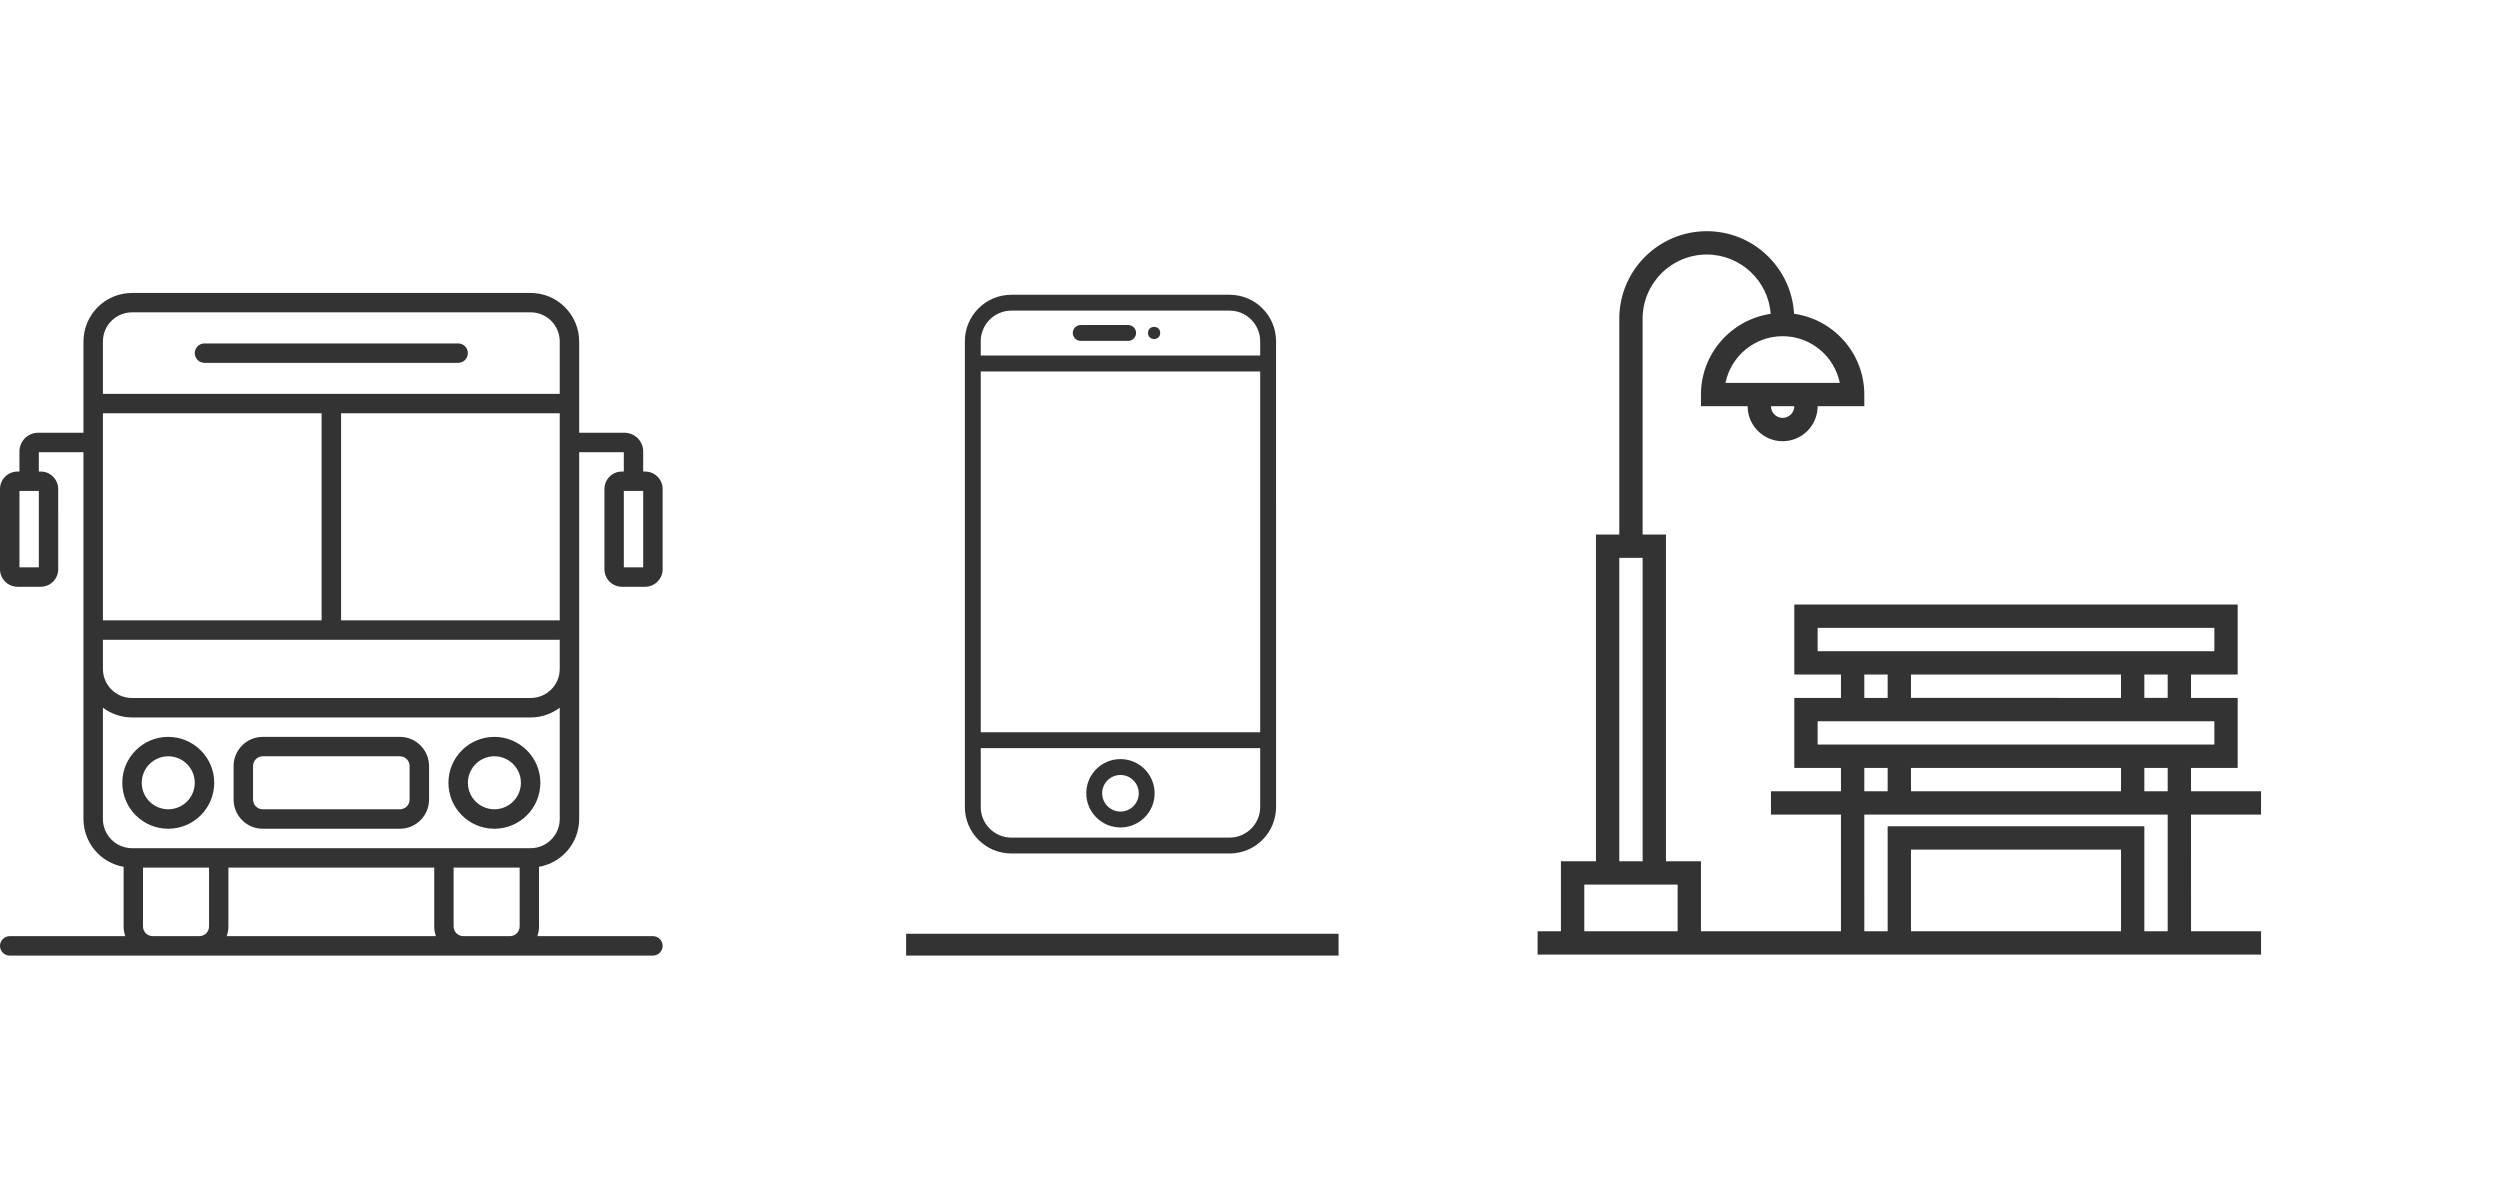 <svg width="229" height="109" viewBox="0 0 229 109" fill="none" xmlns="http://www.w3.org/2000/svg">
<path d="M207.11 74.616V72.478H200.697V70.34H204.972V63.928H200.697V61.79H204.972V55.377L164.358 55.378V61.79H168.633V63.928H164.358V70.341H168.633V72.479H162.22V74.617H168.633V85.304L155.808 85.304V78.891H152.602V48.965H150.464V29.193C150.464 25.952 153.101 23.315 156.342 23.315C159.433 23.315 161.968 25.715 162.198 28.747C158.59 29.278 155.808 32.387 155.808 36.14V37.209H160.083C160.083 38.977 161.522 40.415 163.289 40.415C165.057 40.415 166.496 38.977 166.496 37.209H170.771V36.14C170.771 32.372 167.965 29.252 164.335 28.741C164.098 24.531 160.61 21.177 156.342 21.177C151.922 21.177 148.327 24.773 148.327 29.193V48.965H146.189V78.891H142.982V85.304H140.845V87.442H207.111V85.304H200.698L200.697 74.616H207.11ZM163.289 38.277C162.699 38.277 162.22 37.798 162.22 37.209H164.358C164.358 37.798 163.879 38.277 163.289 38.277H163.289ZM168.525 35.071H158.053C158.55 32.635 160.708 30.796 163.289 30.796C165.87 30.795 168.029 32.634 168.525 35.071ZM148.327 51.102H150.465V78.89L148.327 78.891V51.102ZM145.121 85.303V81.028H153.67V85.303H145.121ZM198.559 72.477H196.421V70.34H198.559V72.477ZM175.046 72.477V70.34H194.285V72.477H175.046ZM198.559 63.927H196.421V61.789H198.559V63.927ZM194.284 61.79V63.928L175.045 63.927V61.789L194.284 61.79ZM166.496 57.514H202.835V59.652H166.496V57.514ZM170.771 61.79H172.909V63.928H170.771V61.79ZM166.496 68.202V66.065H202.835V68.202H166.496ZM170.771 70.34H172.909V72.477H170.771V70.34ZM175.047 85.303V77.822H194.286V85.303H175.047ZM198.559 85.303H196.422V75.684H172.909V85.303H170.771L170.77 74.615H198.559L198.559 85.303Z" fill="#333333"/>
<path d="M18.386 68.731C17.623 67.975 16.572 67.501 15.412 67.501C13.086 67.501 11.203 69.385 11.203 71.704C11.203 74.03 13.086 75.914 15.412 75.914C17.739 75.914 19.622 74.03 19.622 71.704C19.622 70.545 19.148 69.494 18.386 68.731L18.386 68.731ZM15.412 74.133C14.073 74.133 12.984 73.05 12.984 71.704C12.984 70.365 14.073 69.276 15.412 69.276C16.752 69.276 17.841 70.365 17.841 71.704C17.841 73.051 16.752 74.133 15.412 74.133ZM36.629 67.501H24.069C22.595 67.501 21.404 68.693 21.397 70.166V73.248C21.404 74.722 22.596 75.914 24.069 75.914H36.629C38.103 75.914 39.295 74.722 39.301 73.248V70.166C39.295 68.692 38.103 67.501 36.629 67.501ZM37.52 73.249C37.52 73.736 37.122 74.133 36.629 74.133H24.069C23.576 74.133 23.179 73.736 23.179 73.249V70.167C23.179 69.673 23.576 69.276 24.069 69.276H36.629C37.123 69.276 37.52 69.674 37.52 70.167V73.249ZM41.967 31.462H18.731C18.237 31.462 17.84 31.859 17.84 32.346C17.84 32.84 18.238 33.237 18.731 33.237H41.967C42.46 33.237 42.857 32.839 42.857 32.346C42.858 31.859 42.46 31.462 41.967 31.462ZM48.26 68.731C47.497 67.974 46.446 67.5 45.286 67.5C42.96 67.5 41.077 69.384 41.077 71.704C41.077 74.03 42.96 75.914 45.286 75.914C47.613 75.914 49.496 74.03 49.496 71.704C49.496 70.544 49.022 69.493 48.26 68.731L48.26 68.731ZM45.286 74.133C43.947 74.133 42.858 73.05 42.858 71.704C42.858 70.365 43.947 69.275 45.286 69.275C46.626 69.275 47.715 70.365 47.715 71.704C47.715 73.05 46.625 74.133 45.286 74.133ZM41.967 31.461H18.731C18.237 31.461 17.84 31.858 17.84 32.345C17.84 32.839 18.238 33.236 18.731 33.236H41.967C42.46 33.236 42.857 32.838 42.857 32.345C42.858 31.858 42.46 31.461 41.967 31.461ZM48.26 68.73C47.497 67.973 46.446 67.499 45.286 67.499C42.96 67.499 41.077 69.383 41.077 71.703C41.077 74.029 42.96 75.913 45.286 75.913C47.613 75.913 49.496 74.029 49.496 71.703C49.496 70.543 49.022 69.492 48.26 68.73L48.26 68.73ZM45.286 74.132C43.947 74.132 42.858 73.049 42.858 71.703C42.858 70.363 43.947 69.274 45.286 69.274C46.626 69.274 47.715 70.364 47.715 71.703C47.715 73.049 46.625 74.132 45.286 74.132ZM36.629 67.499H24.069C22.595 67.499 21.404 68.691 21.397 70.165V73.247C21.404 74.72 22.596 75.912 24.069 75.912H36.629C38.103 75.912 39.295 74.72 39.301 73.247V70.165C39.295 68.691 38.103 67.499 36.629 67.499ZM37.52 73.247C37.52 73.734 37.122 74.131 36.629 74.131H24.069C23.576 74.131 23.179 73.734 23.179 73.247V70.165C23.179 69.671 23.576 69.275 24.069 69.275H36.629C37.123 69.275 37.52 69.672 37.52 70.165V73.247ZM15.411 67.499C13.085 67.499 11.201 69.383 11.201 71.703C11.201 74.029 13.085 75.913 15.411 75.913C17.738 75.913 19.621 74.029 19.621 71.703C19.621 70.543 19.147 69.492 18.384 68.73C17.622 67.974 16.571 67.499 15.411 67.499L15.411 67.499ZM15.411 74.132C14.072 74.132 12.983 73.049 12.983 71.703C12.983 70.363 14.072 69.274 15.411 69.274C16.751 69.274 17.84 70.364 17.84 71.703C17.84 73.049 16.751 74.132 15.411 74.132ZM56.961 43.194C56.077 43.194 55.366 43.912 55.366 44.796V52.146C55.366 53.03 56.077 53.742 56.961 53.748H59.095C59.98 53.742 60.697 53.031 60.697 52.146V44.796C60.697 43.912 59.98 43.194 59.095 43.194H58.916V41.355C58.916 40.407 58.147 39.638 57.199 39.638H53.053L53.052 31.281C53.046 28.827 51.059 26.835 48.605 26.835H12.092C9.638 26.835 7.651 28.827 7.645 31.282V39.638H3.498C2.55 39.638 1.781 40.407 1.781 41.355V43.194H1.602C0.718 43.194 0 43.912 0 44.796V52.146C0 53.03 0.718 53.742 1.602 53.748H3.736C4.62 53.742 5.332 53.031 5.332 52.146L5.331 44.796C5.331 43.912 4.62 43.194 3.735 43.194H3.556V41.419H7.645V75.024C7.651 77.183 9.195 79.028 11.323 79.4V84.866C11.323 85.168 11.374 85.469 11.477 85.751H0.891C0.397 85.751 0 86.154 0 86.641C0 87.135 0.398 87.532 0.891 87.532H59.807C60.3 87.532 60.697 87.134 60.697 86.641C60.697 86.154 60.3 85.751 59.807 85.751H49.221C49.323 85.469 49.374 85.168 49.374 84.866V79.4C51.502 79.028 53.046 77.183 53.053 75.024L53.052 41.419H57.141V43.194H56.961ZM3.557 51.967H1.782V44.969H3.557V51.967ZM9.427 37.855H29.459V56.823H9.427V37.855ZM19.148 84.865C19.148 85.352 18.75 85.749 18.257 85.749H13.99C13.496 85.749 13.099 85.352 13.099 84.865V79.47H19.148L19.148 84.865ZM20.769 85.749C20.872 85.468 20.923 85.166 20.923 84.865V79.47H39.776V84.865C39.776 85.166 39.827 85.468 39.93 85.749H20.769ZM47.6 84.865C47.6 85.352 47.203 85.749 46.709 85.749H42.442C41.948 85.749 41.551 85.352 41.551 84.865V79.47H47.601L47.6 84.865ZM51.272 75.022C51.272 76.497 50.08 77.688 48.607 77.695L12.093 77.694C10.619 77.688 9.427 76.496 9.427 75.022V64.827C10.197 65.404 11.132 65.718 12.093 65.718H48.607C49.568 65.718 50.504 65.404 51.272 64.827V75.022ZM51.272 61.271C51.272 62.744 50.08 63.936 48.607 63.936L12.093 63.937C10.619 63.937 9.427 62.745 9.427 61.271V58.606H51.272L51.272 61.271ZM51.272 56.824H31.241V37.855H51.272V56.824ZM51.272 36.08H9.427V31.28C9.427 29.807 10.619 28.615 12.093 28.608H48.606C50.081 28.614 51.272 29.806 51.272 31.28L51.272 36.08ZM58.917 44.969V51.966H57.142V44.969H58.917ZM45.287 67.499C42.961 67.499 41.077 69.383 41.077 71.703C41.077 74.029 42.961 75.913 45.287 75.913C47.613 75.913 49.497 74.029 49.497 71.703C49.497 70.543 49.023 69.492 48.26 68.73C47.498 67.974 46.447 67.499 45.287 67.499L45.287 67.499ZM45.287 74.132C43.948 74.132 42.859 73.049 42.859 71.703C42.859 70.364 43.948 69.274 45.287 69.274C46.627 69.274 47.716 70.364 47.716 71.703C47.716 73.049 46.626 74.132 45.287 74.132ZM41.967 31.46H18.732C18.238 31.46 17.841 31.857 17.841 32.344C17.841 32.838 18.239 33.235 18.732 33.235H41.967C42.461 33.235 42.858 32.837 42.858 32.344C42.859 31.857 42.461 31.46 41.967 31.46ZM36.63 67.499H24.07C22.596 67.499 21.404 68.691 21.398 70.164V73.246C21.404 74.72 22.596 75.912 24.07 75.912H36.63C38.104 75.912 39.296 74.72 39.302 73.246V70.164C39.296 68.691 38.104 67.499 36.63 67.499ZM37.521 73.247C37.521 73.734 37.123 74.131 36.63 74.131H24.07C23.576 74.131 23.179 73.734 23.179 73.247V70.165C23.179 69.671 23.577 69.274 24.07 69.274H36.63C37.124 69.274 37.521 69.672 37.521 70.165V73.247ZM15.412 67.499C13.086 67.499 11.202 69.382 11.202 71.702C11.202 74.028 13.086 75.912 15.412 75.912C17.738 75.912 19.622 74.028 19.622 71.702C19.622 70.543 19.148 69.491 18.385 68.729C17.623 67.973 16.572 67.499 15.412 67.499L15.412 67.499ZM15.412 74.131C14.073 74.131 12.983 73.048 12.983 71.702C12.983 70.363 14.073 69.274 15.412 69.274C16.752 69.274 17.841 70.363 17.841 71.702C17.841 73.049 16.752 74.131 15.412 74.131ZM18.386 68.729C17.623 67.973 16.572 67.499 15.412 67.499C13.086 67.499 11.202 69.382 11.202 71.702C11.202 74.028 13.086 75.912 15.412 75.912C17.738 75.912 19.622 74.028 19.622 71.702C19.622 70.543 19.148 69.492 18.386 68.729L18.386 68.729ZM15.412 74.131C14.073 74.131 12.983 73.048 12.983 71.702C12.983 70.363 14.073 69.274 15.412 69.274C16.752 69.274 17.841 70.363 17.841 71.702C17.841 73.049 16.752 74.131 15.412 74.131ZM36.629 67.499H24.069C22.595 67.499 21.403 68.691 21.397 70.164V73.246C21.403 74.72 22.595 75.912 24.069 75.912H36.629C38.103 75.912 39.294 74.72 39.301 73.246V70.164C39.294 68.691 38.103 67.499 36.629 67.499ZM37.52 73.247C37.52 73.734 37.122 74.131 36.629 74.131H24.069C23.575 74.131 23.178 73.734 23.178 73.247V70.165C23.178 69.671 23.576 69.274 24.069 69.274H36.629C37.123 69.274 37.52 69.672 37.52 70.165V73.247ZM48.259 68.729C47.497 67.973 46.446 67.499 45.286 67.499C42.96 67.499 41.076 69.382 41.076 71.702C41.076 74.028 42.96 75.912 45.286 75.912C47.612 75.912 49.496 74.028 49.496 71.702C49.496 70.543 49.022 69.492 48.259 68.729L48.259 68.729ZM45.286 74.131C43.947 74.131 42.858 73.048 42.858 71.702C42.858 70.363 43.947 69.274 45.286 69.274C46.626 69.274 47.715 70.363 47.715 71.702C47.715 73.049 46.625 74.131 45.286 74.131ZM41.966 31.459H18.731C18.237 31.459 17.84 31.857 17.84 32.343C17.84 32.837 18.238 33.234 18.731 33.234H41.966C42.46 33.234 42.857 32.837 42.857 32.343C42.858 31.857 42.46 31.459 41.966 31.459ZM36.629 67.498H24.069C22.595 67.498 21.403 68.69 21.397 70.163V73.246C21.403 74.719 22.595 75.911 24.069 75.911H36.629C38.103 75.911 39.294 74.719 39.301 73.246V70.163C39.294 68.69 38.103 67.498 36.629 67.498ZM37.52 73.246C37.52 73.733 37.122 74.13 36.629 74.13H24.069C23.575 74.13 23.178 73.733 23.178 73.246V70.164C23.178 69.67 23.576 69.273 24.069 69.273H36.629C37.123 69.273 37.52 69.671 37.52 70.164V73.246ZM18.385 68.728C17.623 67.973 16.571 67.498 15.412 67.498C13.085 67.498 11.202 69.382 11.202 71.701C11.202 74.028 13.085 75.911 15.412 75.911C17.738 75.911 19.622 74.028 19.622 71.701C19.622 70.542 19.147 69.491 18.385 68.728L18.385 68.728ZM15.412 74.13C14.072 74.13 12.983 73.047 12.983 71.702C12.983 70.362 14.072 69.273 15.412 69.273C16.751 69.273 17.84 70.362 17.84 71.702C17.84 73.048 16.751 74.13 15.412 74.13ZM48.26 68.728C47.497 67.972 46.446 67.498 45.286 67.498C42.96 67.498 41.077 69.382 41.077 71.701C41.077 74.028 42.96 75.911 45.286 75.911C47.613 75.911 49.496 74.028 49.496 71.701C49.496 70.542 49.022 69.491 48.26 68.728L48.26 68.728ZM45.286 74.13C43.947 74.13 42.858 73.047 42.858 71.702C42.858 70.362 43.947 69.273 45.286 69.273C46.626 69.273 47.715 70.362 47.715 71.702C47.715 73.048 46.625 74.13 45.286 74.13ZM41.967 31.459H18.731C18.237 31.459 17.84 31.856 17.84 32.343C17.84 32.837 18.238 33.233 18.731 33.233H41.967C42.46 33.233 42.857 32.836 42.857 32.343C42.858 31.856 42.46 31.459 41.967 31.459Z" fill="#333333"/>
<line x1="83" y1="86.532" x2="122.613" y2="86.532" stroke="#333333" stroke-width="2"/>
<path d="M112.631 27H92.638C90.291 27 88.382 28.909 88.382 31.256V73.923C88.382 76.27 90.291 78.179 92.638 78.179H112.632C114.978 78.179 116.888 76.27 116.888 73.923L116.887 31.256C116.887 28.909 114.978 27 112.631 27H112.631ZM115.432 73.923C115.432 75.468 114.175 76.724 112.631 76.724H92.638C91.093 76.724 89.837 75.467 89.837 73.923V68.532H115.432L115.432 73.923ZM115.432 67.078H89.836V34.024H115.432V67.078ZM115.432 32.569H89.836V31.256C89.836 29.711 91.093 28.454 92.637 28.454H112.631C114.176 28.454 115.432 29.711 115.432 31.256L115.432 32.569Z" fill="#333333"/>
<path d="M102.633 75.794C104.36 75.794 105.764 74.39 105.764 72.664C105.764 70.938 104.36 69.533 102.633 69.533C100.907 69.533 99.503 70.938 99.503 72.664C99.503 74.39 100.907 75.794 102.633 75.794ZM102.633 70.988C103.557 70.988 104.309 71.74 104.309 72.664C104.309 73.588 103.558 74.34 102.633 74.34C101.709 74.34 100.958 73.588 100.958 72.664C100.958 71.741 101.709 70.988 102.633 70.988Z" fill="#333333"/>
<path d="M103.336 29.771H98.993C98.592 29.771 98.266 30.097 98.266 30.498C98.266 30.9 98.592 31.226 98.993 31.226H103.336C103.738 31.226 104.064 30.9 104.064 30.498C104.064 30.097 103.738 29.771 103.336 29.771Z" fill="#333333"/>
<path d="M106.273 30.499C106.273 31.242 105.158 31.242 105.158 30.499C105.158 29.756 106.273 29.756 106.273 30.499Z" fill="#333333"/>
</svg>
